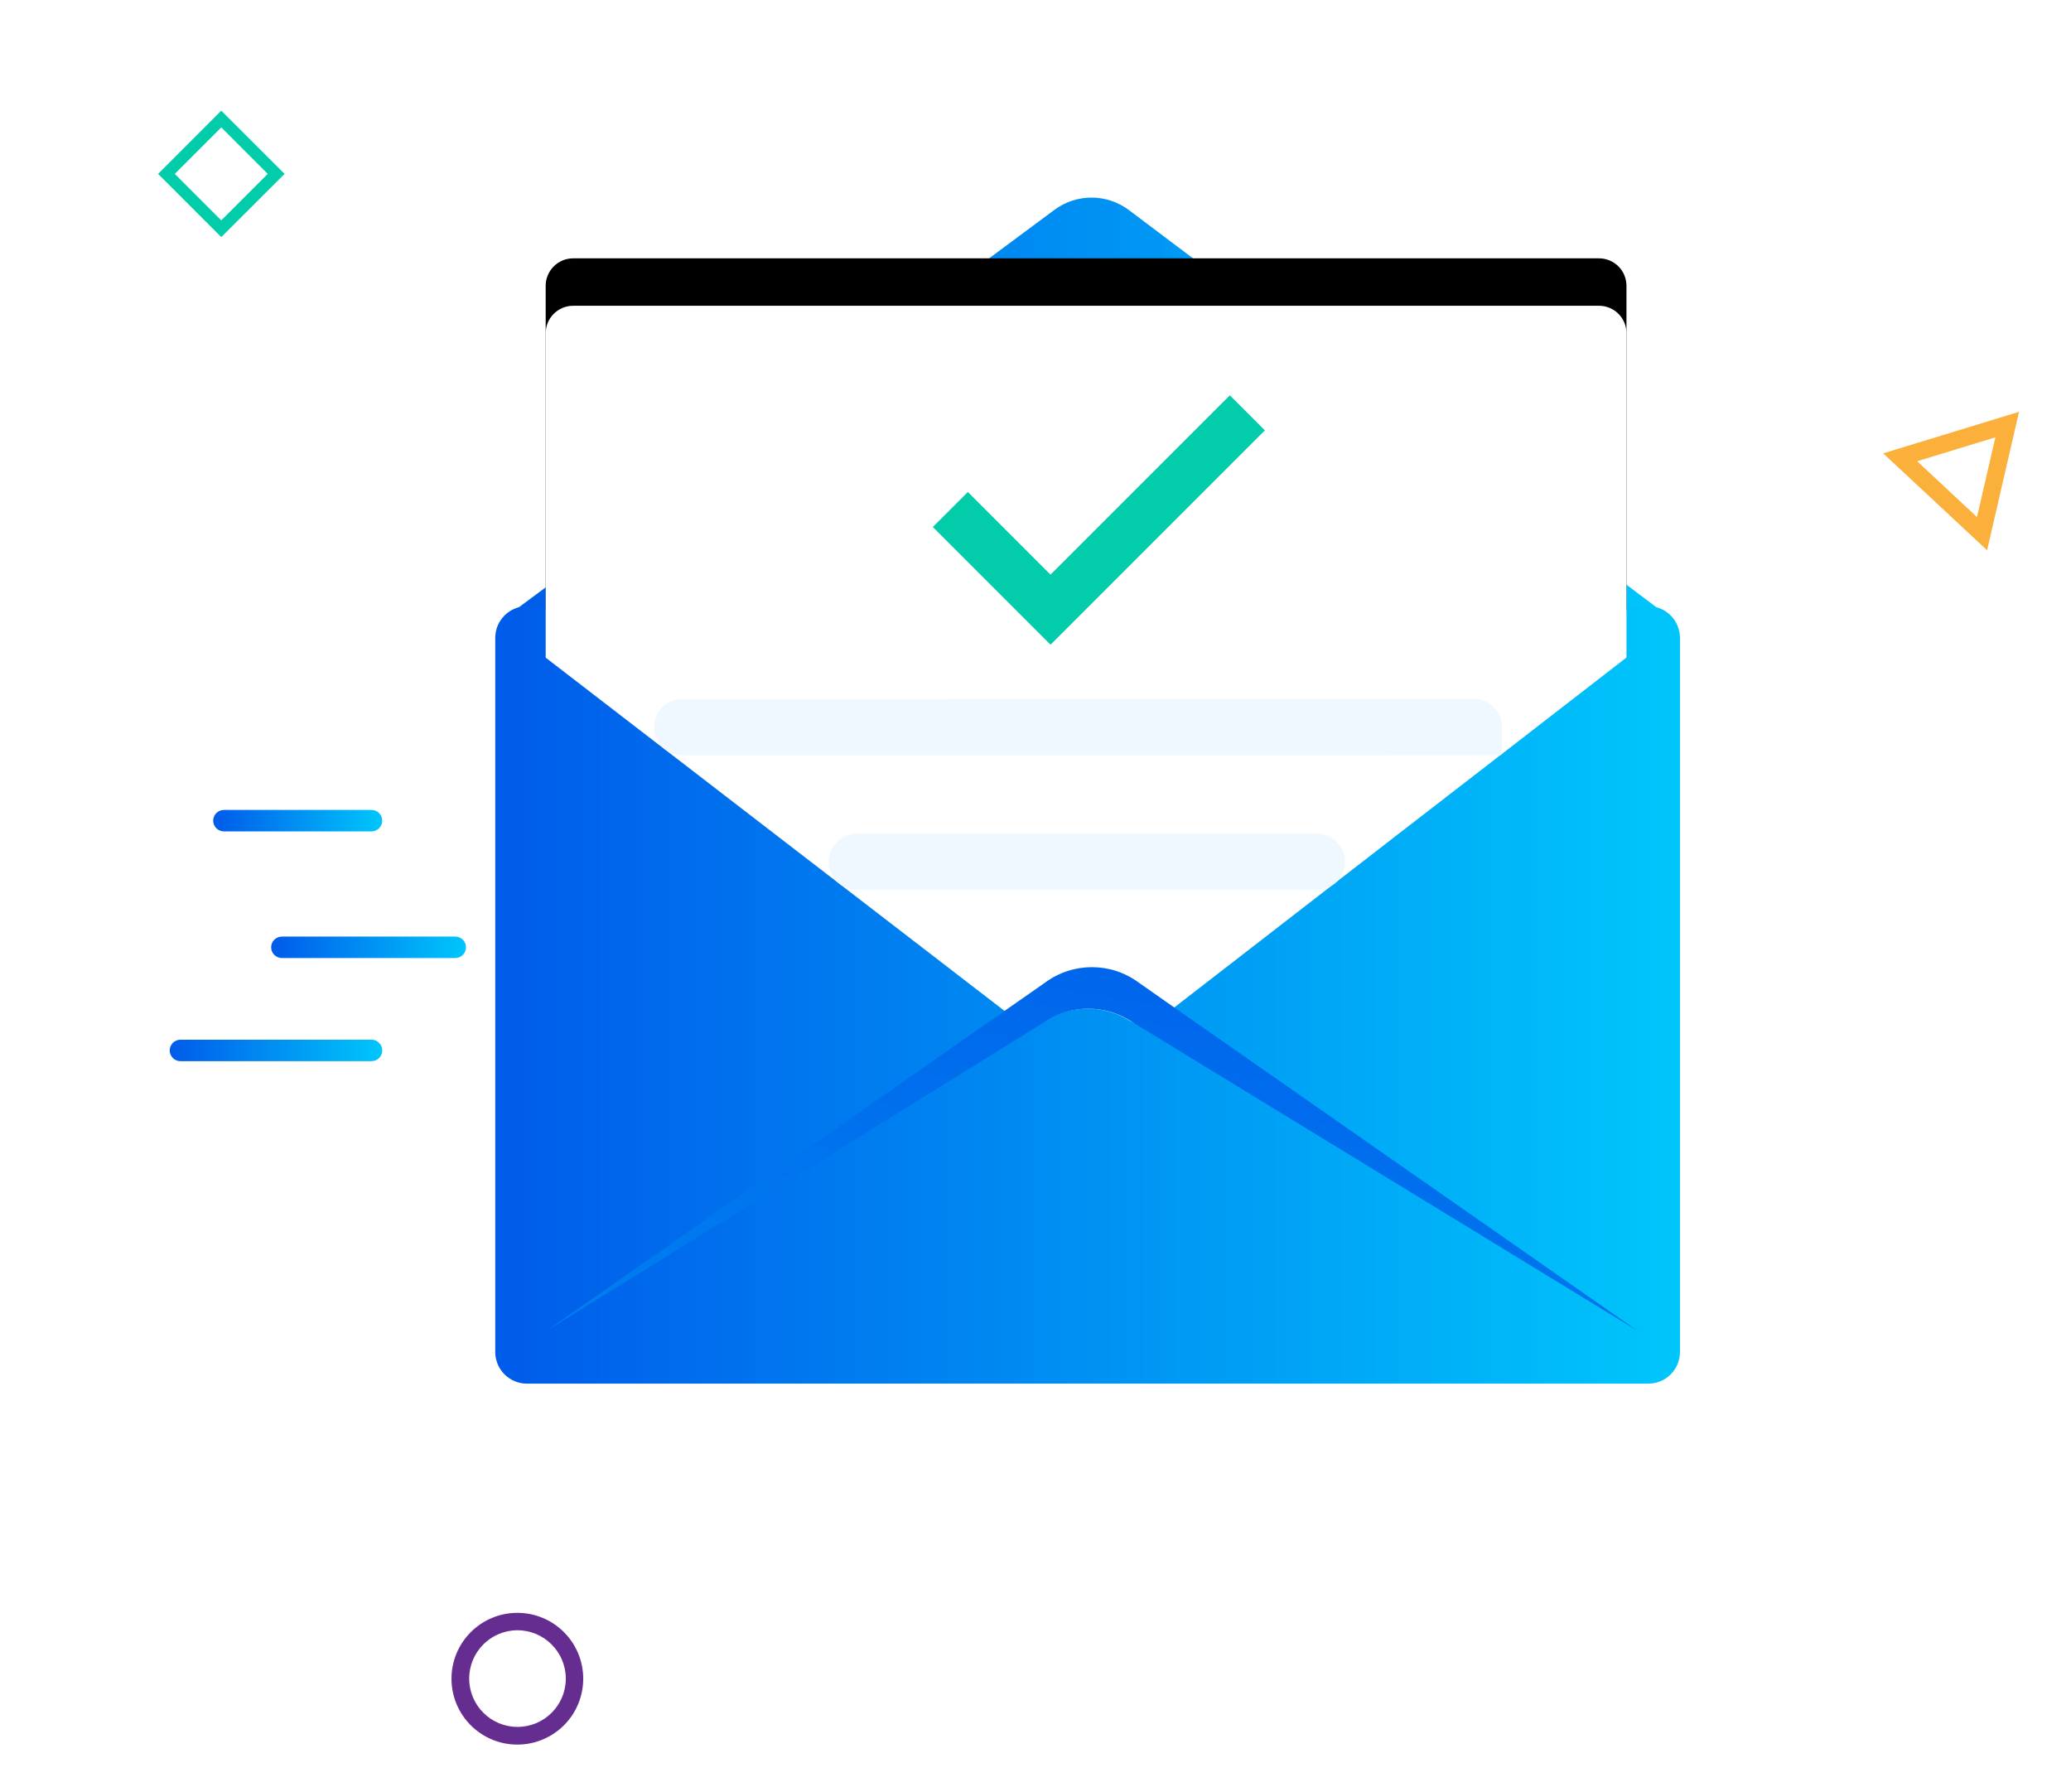 <svg xmlns="http://www.w3.org/2000/svg" xmlns:xlink="http://www.w3.org/1999/xlink" width="130.987" height="113.331" viewBox="0 0 130.987 113.331">
  <defs>
    <linearGradient id="linearGradient-5" x1="32.46" x2="105.117" y1="25.584" y2="25.584" gradientUnits="userSpaceOnUse">
      <stop offset="0" stop-color="rgb(0,91,234)"/>
      <stop offset="1" stop-color="rgb(0,198,251)"/>
    </linearGradient>
    <linearGradient id="linearGradient-7" x1="31.324" x2="106.254" y1="62.921" y2="62.921" gradientUnits="userSpaceOnUse">
      <stop offset="0" stop-color="rgb(0,91,234)"/>
      <stop offset="1" stop-color="rgb(0,198,251)"/>
    </linearGradient>
    <path id="path-8" fill-rule="evenodd" d="M102.871 41.585V21.074c0-.959-.777-1.736-1.736-1.736H36.249c-.958.001-1.734.778-1.736 1.736V41.591l6.846 5.272 1.175.902 6.421 4.944 4.64 3.571 9.937 7.649.666.513c.574.441 1.361.48 1.976.098 1.6-.993 3.623-.999 5.229-.016.615.374 1.397.331 1.966-.11l.902-.701 9.609-7.437 4.612-3.571 6.4-4.946.104-.079 7.873-6.095z"/>
    <filter id="filter-9" width="200%" height="200%" x="-50%" y="-50%" color-interpolation-filters="sRGB" filterUnits="userSpaceOnUse">
      <feOffset dx="0" dy="-3" in="SourceAlpha" result="shadow-1-feOffset-shadow"/>
      <feGaussianBlur in="shadow-1-feOffset-shadow" result="shadow-1-feGaussianBlur-shadow" stdDeviation="1.205"/>
      <feColorMatrix in="shadow-1-feGaussianBlur-shadow" result="shadow-1-feColorMatrix-shadow" type="matrix" values="0 0 0 0 0  0 0 0 0 0  0 0 0 0 0  0 0 0 0.1 0"/>
    </filter>
    <linearGradient id="linearGradient-13" x1="74.937" x2="54.803" y1="49.692" y2="167.985" gradientUnits="userSpaceOnUse">
      <stop offset="0" stop-color="rgb(0,91,234)"/>
      <stop offset="1" stop-color="rgb(0,198,251)"/>
    </linearGradient>
    <linearGradient id="linearGradient-15" x1="13.483" x2="24.178" y1="51.901" y2="51.901" gradientUnits="userSpaceOnUse">
      <stop offset="0" stop-color="rgb(0,91,234)"/>
      <stop offset="1" stop-color="rgb(0,198,251)"/>
    </linearGradient>
    <linearGradient id="linearGradient-17" x1="17.15" x2="29.474" y1="59.91" y2="59.91" gradientUnits="userSpaceOnUse">
      <stop offset="0" stop-color="rgb(0,91,234)"/>
      <stop offset="1" stop-color="rgb(0,198,251)"/>
    </linearGradient>
    <linearGradient id="linearGradient-19" x1="10.733" x2="24.178" y1="66.433" y2="66.433" gradientUnits="userSpaceOnUse">
      <stop offset="0" stop-color="rgb(0,91,234)"/>
      <stop offset="1" stop-color="rgb(0,198,251)"/>
    </linearGradient>
  </defs>
  <g>
    <path fill="rgb(2,204,170)" fill-rule="evenodd" d="M10 10.997l3.995 3.997L18 10.997 13.995 7 10 10.997zm3.995 2.94L11.055 10.997l2.94-2.94 2.939 2.94-2.939 2.94z"/>
    <path fill="rgb(102,45,145)" fill-rule="evenodd" d="M28.556 106.166c0 2.301 1.865 4.166 4.166 4.166 1.105 0 2.164-.439 2.946-1.22.781-.781 1.22-1.841 1.22-2.946 0-2.301-1.865-4.166-4.166-4.166-2.301 0-4.166 1.865-4.166 4.166zm1.12-.003c-.004-1.686 1.359-3.057 3.045-3.062 1.689-0 3.06 1.366 3.066 3.056-0 1.686-1.366 3.054-3.052 3.056-1.686.002-3.055-1.363-3.059-3.049z"/>
    <path fill="rgb(251,176,59)" fill-rule="evenodd" d="M119.109 28.672l6.571 6.128 2.02-8.756-8.592 2.628zm5.932 4.027l-3.784-3.529 4.948-1.513-1.164 5.042z"/>
    <g>
      <path fill="url(#linearGradient-5)" fill-rule="evenodd" d="M32.46 38.67l34.234-25.4c1.4-1.037 3.315-1.031 4.708.016l33.715 25.384H32.46z"/>
      <path fill="url(#linearGradient-7)" fill-rule="evenodd" d="M33.324 38.338h70.93c1.104 0 2 .896 2 2v45.166c0 1.104-.896 2-2 2H33.324c-1.104 0-2-.896-2-2V40.338c0-1.104.896-2 2-2z"/>
      <g>
        <use fill="black" stroke="black" stroke-opacity="0" stroke-width="0" filter="url(#filter-9)" xlink:href="#path-8"/>
        <use fill="rgb(255,255,255)" xlink:href="#path-8"/>
      </g>
      <path fill="rgb(240,248,255)" fill-rule="evenodd" d="M93.217 44.199c.472 0 .925.188 1.259.521.334.334.521.787.521 1.259v1.707l-.104.079H43.153c-.393 0-.774-.129-1.086-.369-.438-.337-.695-.859-.695-1.412 0-.472.188-.925.521-1.259.334-.334.787-.521 1.259-.521l50.064-.006z"/>
      <path fill="rgb(240,248,255)" fill-rule="evenodd" d="M84.387 55.907h-.012c-.312.242-.695.373-1.09.373H54.206c-.393-0-.774-.13-1.086-.369h-.012c-.605-.465-.846-1.264-.6-1.986.246-.722.925-1.207 1.688-1.206H83.295c.76.002 1.436.486 1.682 1.205.246.719.009 1.516-.59 1.983z"/>
      <path fill="url(#linearGradient-13)" fill-rule="evenodd" d="M103.622 84.196l-31.167-19.046-1.019-.625c-1.606-.983-3.629-.977-5.229.016l-1.019.636-30.674 19.02 29.022-20.266 2.552-1.78c1.765-1.314 4.183-1.314 5.948 0l2.241 1.569 29.344 20.478z"/>
      <path fill="url(#linearGradient-15)" fill-rule="evenodd" d="M14.162 51.222H23.499c.374 0 .678.304.678.678 0 .374-.304.678-.678.678h-9.338c-.374 0-.678-.304-.678-.678 0-.374.304-.678.678-.678z"/>
      <path fill="url(#linearGradient-17)" fill-rule="evenodd" d="M17.828 59.232h10.967c.374 0 .678.304.678.678 0 .374-.304.678-.678.678H17.828c-.374 0-.678-.304-.678-.678 0-.374.304-.678.678-.678z"/>
      <path fill="url(#linearGradient-19)" fill-rule="evenodd" d="M11.412 65.754H23.499c.374 0 .678.304.678.678s-.304.678-.678.678H11.412c-.374 0-.678-.304-.678-.678 0-.374.304-.678.678-.678z"/>
      <path fill="rgb(2,204,170)" fill-rule="evenodd" d="M66.443 40.772L59 33.329l2.215-2.215 5.228 5.229L77.785 25 80 27.214 66.443 40.772z"/>
    </g>
  </g>
</svg>
